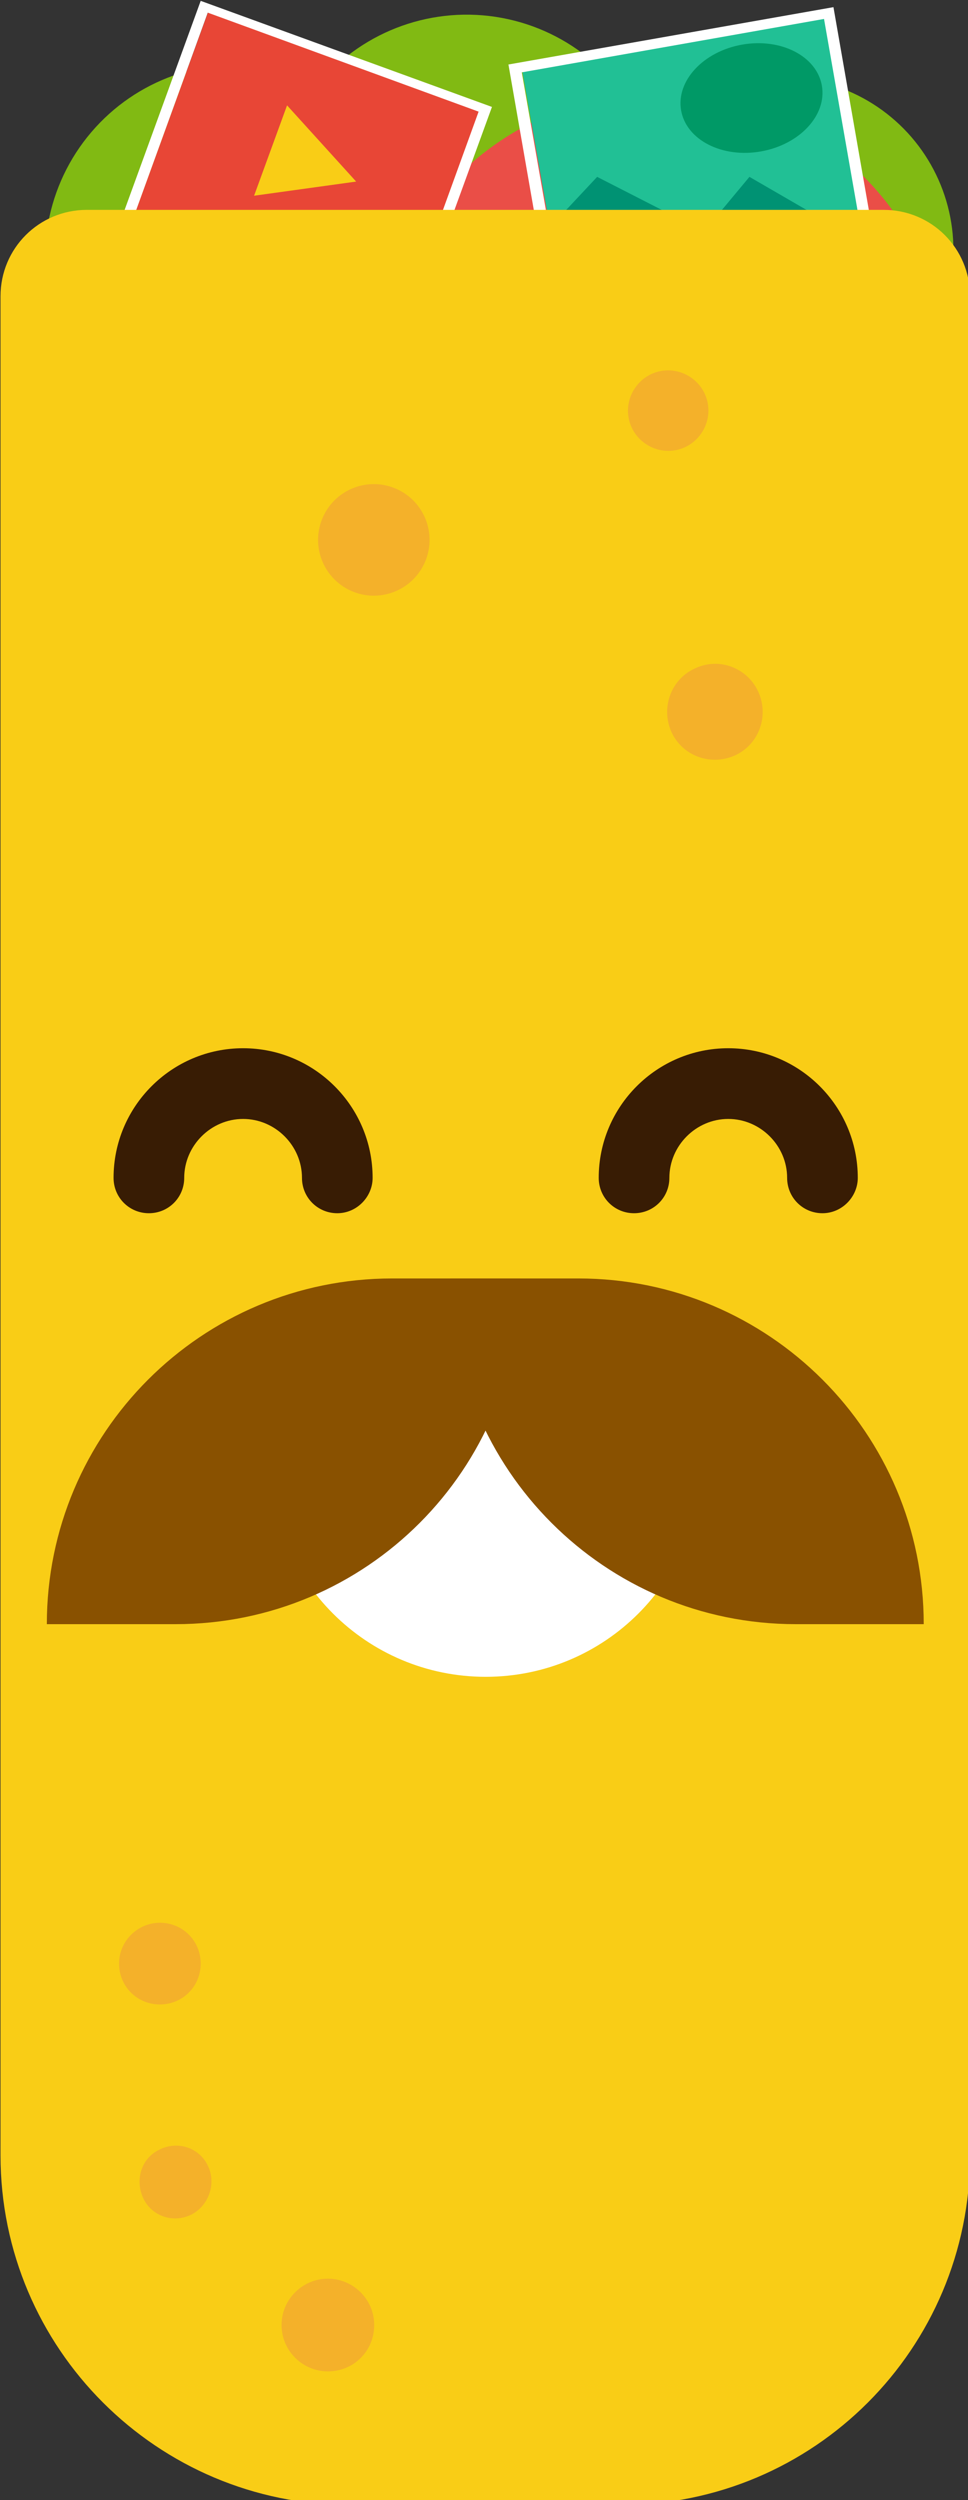 <?xml version="1.0" encoding="UTF-8" standalone="no"?>
<!-- Created with Inkscape (http://www.inkscape.org/) -->

<svg
   xmlns:dc="http://purl.org/dc/elements/1.1/"
   xmlns:cc="http://creativecommons.org/ns#"
   xmlns:rdf="http://www.w3.org/1999/02/22-rdf-syntax-ns#"
   xmlns:svg="http://www.w3.org/2000/svg"
   xmlns="http://www.w3.org/2000/svg"
   xmlns:sodipodi="http://sodipodi.sourceforge.net/DTD/sodipodi-0.dtd"
   xmlns:inkscape="http://www.inkscape.org/namespaces/inkscape"
   width="32.676mm"
   height="84.323mm"
   viewBox="0 0 32.676 84.323"
   version="1.1"
   id="svg8"
   inkscape:version="0.92.2 (5c3e80d, 2017-08-06)"
   sodipodi:docname="burrito.svg">
  <rect x="0" y="0" width="32.676" height="84.323" fill="#333333" stroke="none"/>
  <defs
     id="defs2" />
  <sodipodi:namedview
     id="base"
     pagecolor="#ffffff"
     bordercolor="#666666"
     borderopacity="1.0"
     inkscape:pageopacity="0.0"
     inkscape:pageshadow="2"
     inkscape:zoom="1.4"
     inkscape:cx="-225.55202"
     inkscape:cy="-161.14136"
     inkscape:document-units="mm"
     inkscape:current-layer="layer1"
     showgrid="false"
     inkscape:window-width="3773"
     inkscape:window-height="2098"
     inkscape:window-x="67"
     inkscape:window-y="34"
     inkscape:window-maximized="1" />
  <g
     inkscape:label="Layer 1"
     inkscape:groupmode="layer"
     id="layer1"
     transform="translate(-6.152,-10.099)">
    <g
       id="g928"
       transform="matrix(0.265,0,0,0.265,-4.987,-8.263)">
      <g
         id="bg-white" />
      <g
         id="icons">
        <circle
           id="ellipse818"
           cy="101.1"
           cx="141.5"
           class="st0"
           transform="matrix(0.639,-0.769,0.769,0.639,-26.679,145.327)"
           r="22"
           style="fill:#81ba13" />
        <circle
           id="ellipse820"
           cy="102.1"
           cx="72.3"
           class="st0"
           transform="matrix(0.943,-0.334,0.334,0.943,-29.897,29.959)"
           r="24.6"
           style="fill:#81ba13" />
        <circle
           id="ellipse822"
           cy="95.8"
           cx="101.4"
           class="st0"
           transform="matrix(0.943,-0.334,0.334,0.943,-26.141,39.295)"
           r="24.6"
           style="fill:#81ba13" />
        <circle
           id="ellipse824"
           cy="117.5"
           cx="126.2"
           class="st1"
           transform="matrix(0.165,-0.986,0.986,0.165,-10.522,222.653)"
           r="36.6"
           style="fill:#ea4e47" />
        <g
           id="g840">
          <rect
             id="rect826"
             height="29.6"
             width="39.1"
             class="st2"
             transform="matrix(0.985,-0.174,0.174,0.985,-13.579,23.986)"
             y="74.8"
             x="110.8"
             style="fill:#21c095" />
          <polygon
             id="polygon828"
             points="137.5,91.8 129.5,101.4 130.1,105.1 153.4,101 "
             class="st3"
             style="fill:#009273" />
          <polygon
             id="polygon830"
             points="118.1,91.8 110.7,99.7 112.3,108.3 140.6,103.3 "
             class="st3"
             style="fill:#009273" />
          <ellipse
             id="ellipse832"
             ry="6.9"
             rx="9.1"
             cy="81.8"
             cx="137.7"
             class="st4"
             transform="matrix(0.985,-0.174,0.174,0.985,-12.107,25.154)"
             style="fill:#009966" />
          <g
             id="g836"
             class="st5"
             style="display:none">
            <path
               id="path834"
               d="m 106.1,77.2 5.7,32.3 42.6,-7.5 -5.7,-32.3 z m 47.6,24.5 -41.3,7.3 -5.5,-31.5 41.3,-7.3 z"
               class="st6"
               inkscape:connector-curvature="0"
               style="display:inline" />
          </g>
          <path
             id="path838"
             d="m 106.8,77.5 5.5,31.5 41.4,-7.3 -5.5,-31.5 z m 45.3,23.3 -38.5,6.8 -5.1,-29.1 38.5,-6.8 z"
             class="st7"
             inkscape:connector-curvature="0"
             style="fill:#ffffff" />
        </g>
        <g
           id="g852">
          <rect
             id="rect842"
             height="27.6"
             width="36.8"
             class="st8"
             transform="rotate(19.999,81.067,90.116)"
             y="76.3"
             x="62.7"
             style="fill:#e84636" />
          <polygon
             id="polygon844"
             points="87.4,92.4 78.6,82.7 74.4,94.2 "
             class="st9"
             style="fill:#f9cd16" />
          <g
             id="g848"
             class="st5"
             style="display:none">
            <path
               id="path846"
               d="m 67.1,68.8 -10.4,28.7 38.3,14 10.4,-28.7 z m 27.4,42.1 -37.1,-13.5 10.2,-28 37.1,13.5 z"
               class="st6"
               inkscape:connector-curvature="0"
               style="display:inline" />
          </g>
          <path
             id="path850"
             d="m 67.6,69.4 -10.2,28 37.1,13.5 10.2,-28 z m 26,40 L 59.1,96.8 68.5,70.9 103,83.5 Z"
             class="st7"
             inkscape:connector-curvature="0"
             style="fill:#ffffff" />
        </g>
      </g>
      <g
         id="burrito">
        <path
           id="path855"
           d="M 42.1,343.6 V 107 c 0,-6.1 4.9,-11 11,-11 h 101.5 c 6.1,0 11,4.9 11,11 v 236.6 c 0,24.6 -19.9,44.5 -44.5,44.5 H 86.6 c -24.5,0 -44.5,-19.9 -44.5,-44.5 z"
           class="st9"
           inkscape:connector-curvature="0"
           style="fill:#f9cd16" />
        <path
           id="path857"
           d="m 83.8,359.3 c 3.2,0 5.9,2.6 5.9,5.9 0,3.3 -2.6,5.9 -5.9,5.9 -3.2,0 -5.9,-2.6 -5.9,-5.9 0,-3.3 2.7,-5.9 5.9,-5.9 z"
           class="st10"
           inkscape:connector-curvature="0"
           style="fill:#f4b12a" />
        <path
           id="path859"
           d="m 66.5,351.1 c -2.3,1.2 -5.1,0.3 -6.2,-2 -1.1,-2.3 -0.3,-5.1 2,-6.2 2.3,-1.2 5.1,-0.3 6.2,2 1.1,2.2 0.2,5 -2,6.2 z"
           class="st10"
           inkscape:connector-curvature="0"
           style="fill:#f4b12a" />
        <path
           id="path861"
           d="m 62.4,314 c 2.9,0 5.2,2.3 5.2,5.2 0,2.9 -2.3,5.2 -5.2,5.2 -2.9,0 -5.2,-2.3 -5.2,-5.2 0,-2.9 2.4,-5.2 5.2,-5.2 z"
           class="st10"
           inkscape:connector-curvature="0"
           style="fill:#f4b12a" />
        <circle
           id="ellipse863"
           cy="138"
           cx="89.7"
           class="st10"
           transform="matrix(0.419,-0.908,0.908,0.419,-73.237,161.629)"
           r="7.1"
           style="fill:#f4b12a" />
        <path
           id="path865"
           d="m 123.9,125.5 c -2.2,-1.8 -2.5,-5 -0.7,-7.2 1.8,-2.2 5,-2.5 7.2,-0.7 2.2,1.8 2.5,5 0.7,7.2 -1.8,2.2 -5,2.5 -7.2,0.7 z"
           class="st10"
           inkscape:connector-curvature="0"
           style="fill:#f4b12a" />
        <path
           id="path867"
           d="m 138.7,157.5 c 1.3,3.1 -0.1,6.7 -3.2,8 -3.1,1.3 -6.7,-0.1 -8,-3.2 -1.3,-3.1 0.1,-6.7 3.2,-8 3.1,-1.4 6.7,0.1 8,3.2 z"
           class="st10"
           inkscape:connector-curvature="0"
           style="fill:#f4b12a" />
        <g
           id="g873">
          <path
             id="path869"
             d="m 85,223.7 c -2.5,0 -4.5,-2 -4.5,-4.5 0,-4.1 -3.4,-7.5 -7.5,-7.5 -4.1,0 -7.5,3.4 -7.5,7.5 0,2.5 -2,4.5 -4.5,4.5 -2.5,0 -4.5,-2 -4.5,-4.5 0,-9.1 7.4,-16.5 16.5,-16.5 9.1,0 16.5,7.4 16.5,16.5 0,2.4 -2,4.5 -4.5,4.5 z"
             class="st11"
             inkscape:connector-curvature="0"
             style="fill:#381c04" />
          <path
             id="path871"
             d="m 146.8,223.7 c -2.5,0 -4.5,-2 -4.5,-4.5 0,-4.1 -3.4,-7.5 -7.5,-7.5 -4.1,0 -7.5,3.4 -7.5,7.5 0,2.5 -2,4.5 -4.5,4.5 -2.5,0 -4.5,-2 -4.5,-4.5 0,-9.1 7.4,-16.5 16.5,-16.5 9.1,0 16.5,7.4 16.5,16.5 0,2.4 -2,4.5 -4.5,4.5 z"
             class="st11"
             inkscape:connector-curvature="0"
             style="fill:#381c04" />
        </g>
        <path
           id="path875"
           d="m 131.4,255.2 c 0,15.2 -12.3,27.5 -27.5,27.5 -15.2,0 -27.5,-12.3 -27.5,-27.5 0,-15.2 10.6,-12.2 25.8,-12.2 15.2,0 29.2,-2.9 29.2,12.2 z"
           class="st7"
           inkscape:connector-curvature="0"
           style="fill:#ffffff" />
        <g
           id="g881">
          <path
             id="path877"
             d="M 64.4,276 H 48 v 0 c 0,-24.3 19.7,-44 44,-44 h 16.3 v 0 c 0.1,24.3 -19.6,44 -43.9,44 z"
             class="st12"
             inkscape:connector-curvature="0"
             style="fill:#895100" />
          <path
             id="path879"
             d="m 143.4,276 h 16.3 v 0 c 0,-24.3 -19.7,-44 -44,-44 H 99.4 v 0 c 0,24.3 19.7,44 44,44 z"
             class="st12"
             inkscape:connector-curvature="0"
             style="fill:#895100" />
        </g>
      </g>
    </g>
  </g>
  <style
     id="style815"
     type="text/css">
	.st0{fill:#81BA13;}
	.st1{fill:#EA4E47;}
	.st2{fill:#21C095;}
	.st3{fill:#009273;}
	.st4{fill:#009966;}
	.st5{display:none;}
	.st6{display:inline;}
	.st7{fill:#FFFFFF;}
	.st8{fill:#E84636;}
	.st9{fill:#F9CD16;}
	.st10{fill:#F4B12A;}
	.st11{fill:#381C04;}
	.st12{fill:#895100;}
</style>
</svg>
